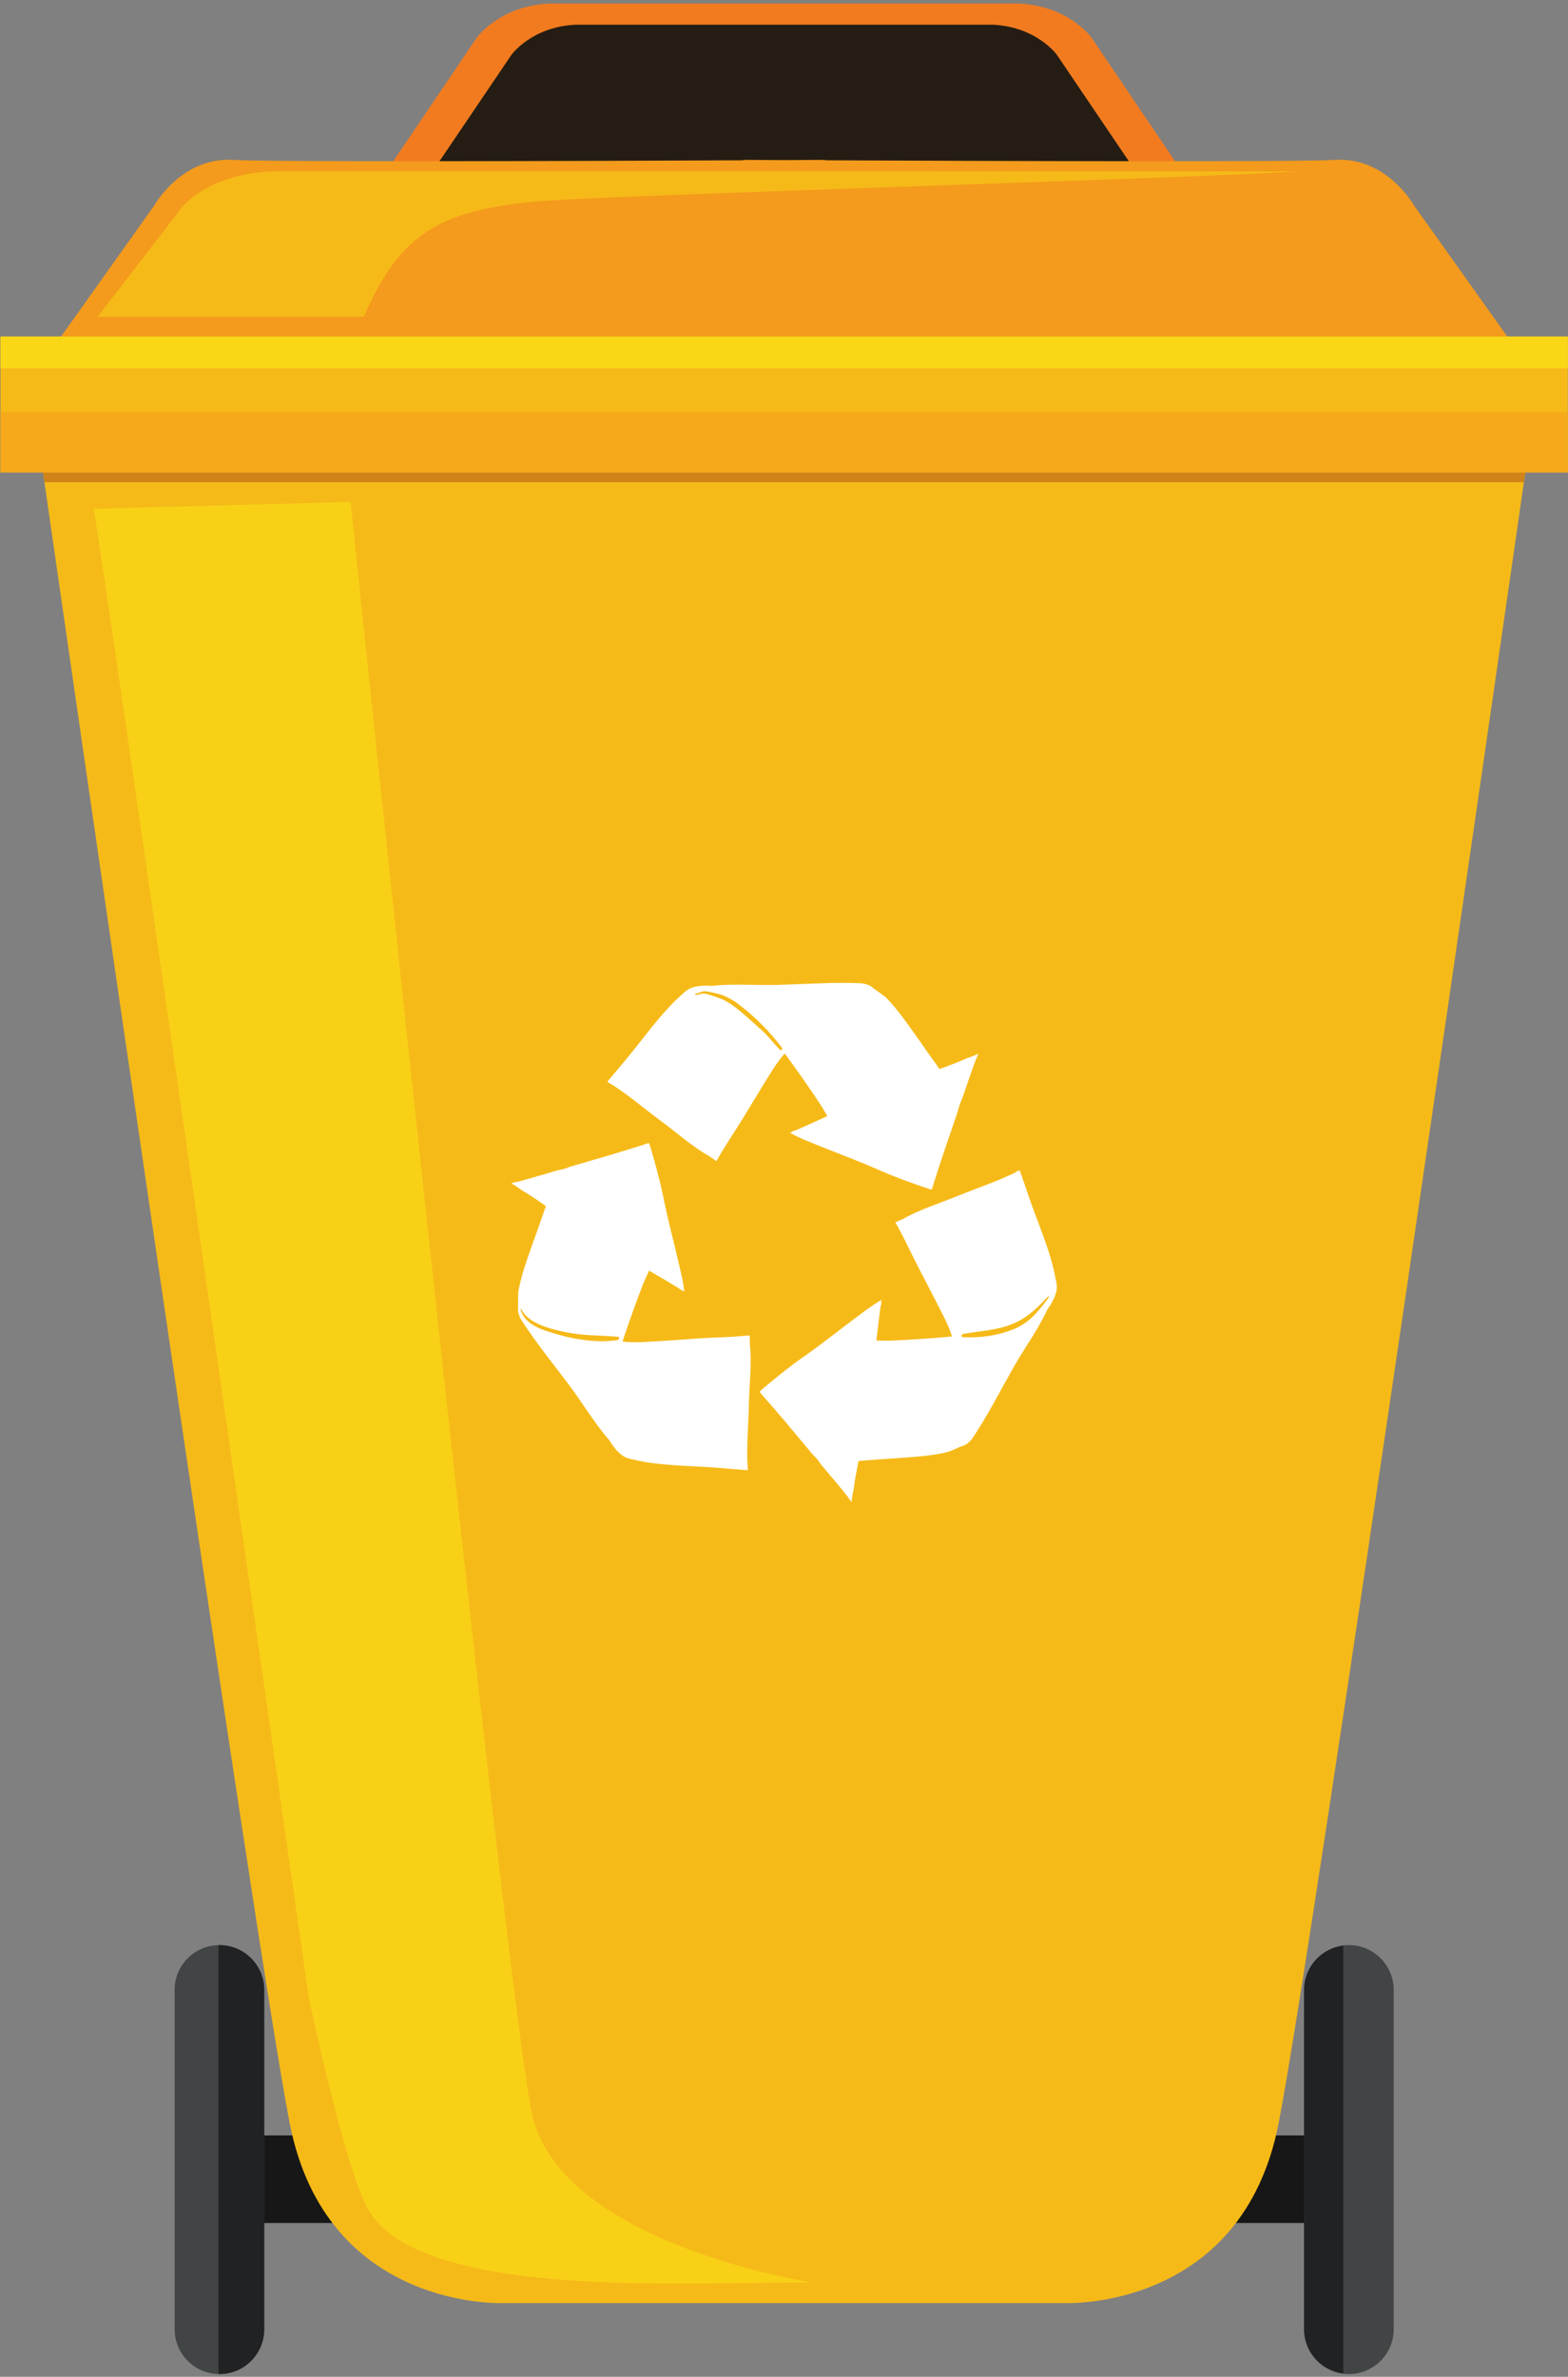 <svg width="194" height="294" viewBox="0 0 194 294" fill="none" xmlns="http://www.w3.org/2000/svg">
<rect x="0" y="0" width="194" height="294" fill="#808080" stroke="none"/>
<path d="M26.027 274.979H168.76V264.144H26.027V274.979Z" fill="#171717"/>
<path d="M32.691 288.118C32.691 291.18 30.208 293.661 27.147 293.661C24.085 293.661 21.604 291.18 21.604 288.118V246.145C21.604 243.085 24.085 240.603 27.147 240.603C30.208 240.603 32.691 243.085 32.691 246.145V288.118Z" fill="#414545"/>
<path d="M27.147 240.603L27.033 240.615V293.651L27.147 293.661C30.208 293.661 32.691 291.18 32.691 288.118V246.145C32.691 243.085 30.208 240.603 27.147 240.603Z" fill="#212223"/>
<path d="M172.435 288.118C172.435 291.18 169.953 293.661 166.892 293.661C163.831 293.661 161.349 291.18 161.349 288.118V246.145C161.349 243.085 163.831 240.603 166.892 240.603C169.953 240.603 172.435 243.085 172.435 246.145V288.118Z" fill="#414545"/>
<path d="M166.195 240.673C163.467 241.018 161.349 243.323 161.349 246.145V288.118C161.349 290.941 163.467 293.246 166.195 293.591V240.673Z" fill="#212223"/>
<path d="M135.037 4.644C135.037 4.644 132.236 0.719 126.071 0.439H109.443H84.595H67.969C61.803 0.719 59 4.644 59 4.644L46.109 23.699H84.595H109.443H147.929L135.037 4.644Z" fill="#F27B20"/>
<path d="M130.763 6.784C130.763 6.784 128.276 3.303 122.805 3.055H108.047H85.992H71.235C65.763 3.303 63.276 6.784 63.276 6.784L51.833 23.699H85.992H108.047H142.205L130.763 6.784Z" fill="#251D13"/>
<path d="M4.884 55.376C8.009 77.113 31.617 241.035 35.847 262.66C40.379 285.83 62.211 284.88 62.211 284.88H131.828C131.828 284.88 153.661 285.83 158.193 262.66C162.421 241.035 186.031 77.113 189.156 55.376H4.884Z" fill="#F6BA18"/>
<path d="M188.54 59.651C188.793 57.901 189 56.456 189.156 55.376H4.884C5.039 56.456 5.248 57.901 5.5 59.651H188.54Z" fill="#D08318"/>
<path d="M102.432 47.467L188.751 44.811L174.925 25.38C174.925 25.38 171.563 19.401 165.211 19.776C160.409 20.057 121 19.915 102.064 19.825V19.776C102.064 19.776 100.177 19.787 97.02 19.803C93.861 19.787 91.975 19.776 91.975 19.776L91.973 19.825C73.039 19.915 33.632 20.057 28.828 19.776C22.476 19.401 19.113 25.38 19.113 25.38L5.288 44.811L91.607 47.467L91.601 47.8L97.02 47.633L102.437 47.8L102.432 47.467" fill="#F49A1C"/>
<path d="M193.981 58.448H0.057V41.635H193.981V58.448Z" fill="#F6BA18"/>
<path d="M193.981 45.557H0.057V41.635H193.981V45.557Z" fill="#F9D717"/>
<path d="M193.981 58.448H0.057V50.975H193.981V58.448Z" fill="#F5A91B"/>
<path d="M34.745 21.177C24.936 21.177 21.855 26.5 21.855 26.5L12.069 39.193H44.859L45.051 39.112C49.533 28.743 54.651 25.759 67.779 24.82C78.216 24.075 150.073 21.951 160.509 21.204C160.639 21.196 99.351 21.177 99.479 21.177H34.745" fill="#F6BA18"/>
<path d="M84.145 282.477C69.168 282.477 50.707 281.434 45.767 273.67C42.781 268.979 38.2 247.048 38.2 247.048C38.2 247.048 12.137 64.613 11.579 62.932L43.369 62.092C43.369 62.092 62.425 245.087 65.789 261.341C69.151 277.593 100.537 282.358 100.537 282.358C99.88 282.343 99.156 282.337 98.376 282.337C96.517 282.337 94.332 282.372 91.927 282.406C89.519 282.443 86.892 282.477 84.145 282.477" fill="#F8D117"/>
<path d="M88.779 123.389C88.172 123.2 87.248 122.745 86.615 122.96C86.205 123.096 86.379 123.089 85.979 123.047L85.996 122.935C86.503 122.872 86.831 122.547 87.357 122.625C87.769 122.685 88.164 122.771 88.568 122.857C89.576 123.096 90.485 123.552 91.309 124.169C93.383 125.733 95.195 127.552 96.761 129.623C96.851 129.749 96.64 129.989 96.519 129.869C95.74 129.123 95.131 128.221 94.315 127.501C93.435 126.728 92.581 125.921 91.693 125.175C90.82 124.453 89.876 123.732 88.779 123.389V123.389ZM97.084 130.315C97.185 130.445 97.284 130.583 97.383 130.711C98.723 132.532 100.016 134.385 101.268 136.265C101.661 136.849 102.019 137.451 102.361 138.059C101.04 138.669 99.719 139.269 98.383 139.844L98.332 139.82C98.139 139.913 97.937 140.019 97.745 140.129C99.028 140.841 100.487 141.383 101.8 141.913C104.065 142.832 106.355 143.664 108.584 144.661C110.647 145.571 112.779 146.344 114.917 147.055V147.064C115.041 147.081 115.161 147.107 115.287 147.141C115.36 146.92 115.415 146.696 115.5 146.479H115.488C115.929 145.081 116.391 143.691 116.853 142.309C117.399 140.696 117.948 139.089 118.501 137.484C118.599 136.953 118.803 136.464 119.013 135.975C119.352 135.021 119.664 134.077 119.993 133.133C120.245 132.42 120.492 131.724 120.748 131.021L120.789 130.985C120.861 130.789 120.943 130.591 121.011 130.412L120.987 130.367C120.536 130.575 120.076 130.771 119.599 130.909C118.519 131.416 117.363 131.817 116.248 132.24C115.196 130.779 114.172 129.32 113.136 127.845C112.084 126.36 111.016 124.849 109.749 123.527C109.235 122.993 108.445 122.581 107.877 122.092C107.479 121.751 106.703 121.639 106.531 121.629C103.156 121.475 99.749 121.732 96.372 121.827C93.593 121.915 90.839 121.645 88.031 121.956C87.383 121.879 86.117 121.915 85.411 122.248C85.027 122.42 84.7 122.701 84.399 122.985L84.347 123.053L84.253 123.123C81.652 125.467 79.656 128.42 77.421 131.089C76.661 131.989 75.901 132.891 75.153 133.793C75.3 133.896 75.443 134.016 75.581 134.12L75.615 134.084C77.773 135.477 79.8 137.2 81.864 138.729C83.785 140.145 85.663 141.855 87.769 143.021V143.039C88.071 143.228 88.361 143.424 88.636 143.623C88.748 143.432 88.868 143.235 88.984 143.031C89.864 141.492 90.872 140.033 91.795 138.524C92.672 137.099 93.525 135.672 94.401 134.248C95.216 132.951 96.039 131.484 97.084 130.315" fill="white"/>
<path d="M129.803 160.437C128.511 162.172 127.368 163.667 125.281 164.472C123.287 165.245 121.221 165.513 119.101 165.401C118.864 165.392 118.967 165.057 119.14 165.013C121.128 164.644 123.185 164.576 125.093 163.837C127.06 163.076 128.273 161.847 129.695 160.344L129.803 160.437ZM130.623 158.267L130.588 158.18L130.584 158.071C129.944 154.628 128.437 151.399 127.316 148.103C126.927 146.977 126.56 145.871 126.167 144.763C126.008 144.815 125.835 144.884 125.672 144.953L125.687 145.005C123.377 146.129 120.855 146.971 118.473 147.94C116.264 148.851 113.836 149.579 111.751 150.773L111.732 150.763C111.423 150.927 111.095 151.057 110.771 151.195C110.888 151.399 111.001 151.596 111.112 151.795C111.969 153.357 112.701 154.972 113.513 156.549C114.273 158.036 115.055 159.493 115.805 160.979C116.5 162.361 117.331 163.82 117.784 165.305C117.62 165.332 117.457 165.348 117.292 165.367C115.045 165.571 112.789 165.708 110.533 165.821C109.831 165.847 109.131 165.837 108.432 165.821C108.595 164.377 108.76 162.935 108.964 161.495L109.012 161.46C109.028 161.237 109.04 161.024 109.044 160.8C107.78 161.529 106.56 162.5 105.419 163.339C103.473 164.809 101.564 166.327 99.568 167.727C97.713 169.013 95.949 170.448 94.229 171.899L93.976 172.175C94.125 172.344 94.281 172.517 94.427 172.699C95.401 173.796 96.347 174.903 97.293 176.019C98.383 177.315 99.472 178.62 100.556 179.924C100.964 180.276 101.276 180.705 101.576 181.151C102.224 181.924 102.872 182.688 103.519 183.453C103.993 184.036 104.461 184.612 104.935 185.196L104.943 185.248C105.071 185.42 105.191 185.573 105.315 185.737H105.367C105.409 185.239 105.487 184.74 105.616 184.276C105.745 183.092 105.995 181.891 106.221 180.715C107.997 180.569 109.788 180.448 111.579 180.328C113.407 180.191 115.248 180.071 117.028 179.659C117.753 179.495 118.519 179.032 119.229 178.808C119.732 178.645 120.24 178.036 120.323 177.899C122.196 175.092 123.751 172.044 125.417 169.1C126.793 166.688 128.437 164.465 129.627 161.905C130.033 161.391 130.656 160.284 130.737 159.512C130.789 159.091 130.721 158.669 130.623 158.267" fill="white"/>
<path d="M76.417 165.76C74.125 166.123 71.32 165.744 69.107 165.099C67.331 164.576 64.883 163.976 64.396 161.916L64.467 161.88C65.344 163.727 67.949 164.327 69.807 164.748C72.019 165.228 74.201 165.177 76.451 165.348C76.691 165.375 76.607 165.727 76.417 165.76V165.76ZM92.787 166.233C92.76 165.88 92.76 165.529 92.76 165.187C92.541 165.203 92.311 165.211 92.084 165.245C90.309 165.409 88.533 165.435 86.768 165.536C85.104 165.656 83.445 165.777 81.791 165.88C80.245 165.967 78.576 166.131 77.027 165.949C77.083 165.787 77.124 165.633 77.177 165.469C77.885 163.331 78.656 161.201 79.464 159.1C79.717 158.437 80.013 157.812 80.305 157.177C81.563 157.896 82.815 158.636 84.057 159.4L84.065 159.451C84.267 159.555 84.464 159.657 84.661 159.752C84.5 158.301 84.099 156.808 83.776 155.408C83.229 153.039 82.588 150.687 82.108 148.284C81.672 146.077 81.071 143.888 80.421 141.724H80.432L80.279 141.383C80.061 141.451 79.833 141.529 79.62 141.588V141.605C78.219 142.033 76.823 142.472 75.419 142.893C73.8 143.372 72.169 143.836 70.536 144.317C70.047 144.541 69.528 144.669 68.999 144.763C68.037 145.047 67.079 145.331 66.107 145.605C65.391 145.811 64.673 146.017 63.961 146.215L63.896 146.199C63.7 146.251 63.503 146.292 63.304 146.352L63.284 146.395C63.724 146.635 64.136 146.901 64.524 147.209C65.568 147.811 66.561 148.508 67.545 149.185C66.964 150.875 66.356 152.568 65.752 154.251C65.14 155.975 64.519 157.716 64.172 159.521C64.033 160.24 64.155 161.125 64.085 161.865C64.033 162.395 64.383 163.1 64.476 163.237C66.3 166.087 68.475 168.732 70.488 171.425C72.159 173.656 73.537 176.044 75.404 178.164C75.712 178.751 76.484 179.753 77.159 180.148C77.517 180.363 77.924 180.465 78.335 180.535H78.433L78.536 180.587C81.953 181.367 85.511 181.281 88.987 181.573C90.152 181.668 91.328 181.787 92.503 181.865C92.508 181.695 92.519 181.513 92.521 181.332L92.489 181.325C92.365 178.765 92.601 176.105 92.663 173.539C92.721 171.151 93.031 168.636 92.773 166.252L92.787 166.233" fill="white"/>
</svg>
